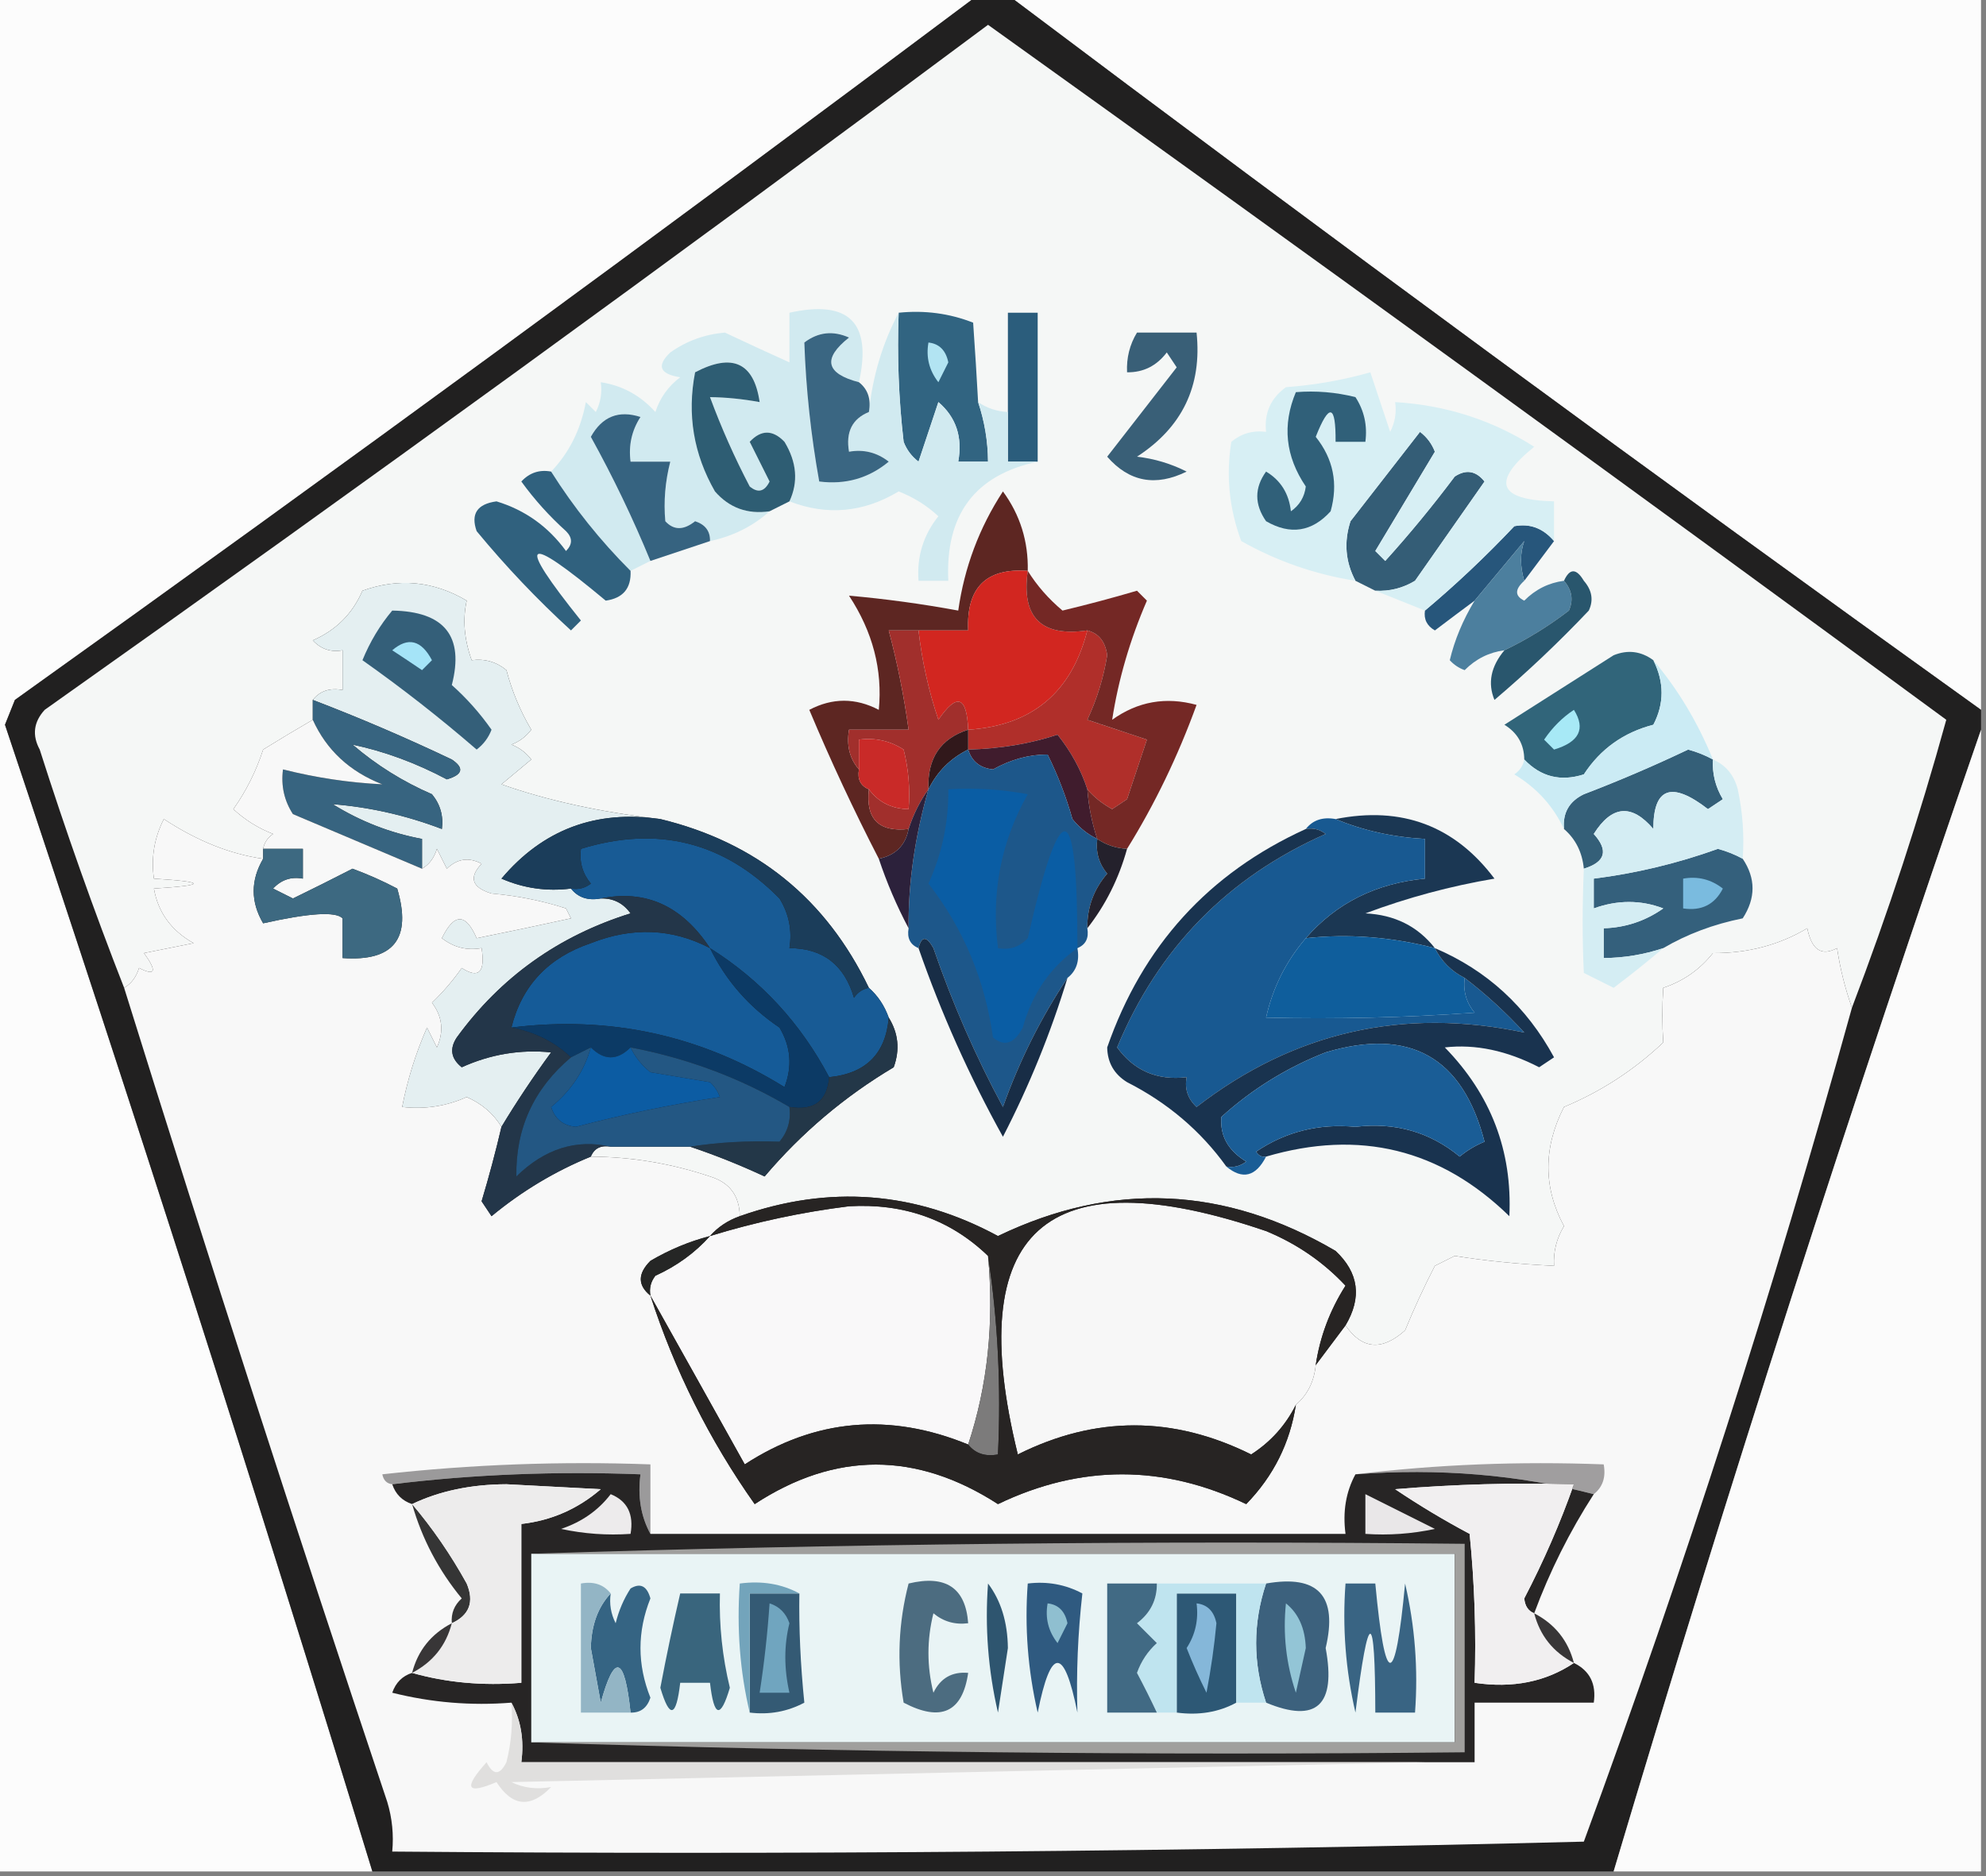 <?xml version="1.0" encoding="UTF-8"?>
<!DOCTYPE svg PUBLIC "-//W3C//DTD SVG 1.1//EN" "http://www.w3.org/Graphics/SVG/1.1/DTD/svg11.dtd">
<svg xmlns="http://www.w3.org/2000/svg" version="1.1" width="200px" height="189px" style="shape-rendering:geometricPrecision; text-rendering:geometricPrecision; image-rendering:optimizeQuality; fill-rule:evenodd; clip-rule:evenodd" xmlns:xlink="http://www.w3.org/1999/xlink">
<rect width="100%" height="100%" fill="#808080" stroke="none"/>
<g><path style="opacity:1" fill="#fcfcfc" d="M -0.5,-0.5 C 32.5,-0.5 65.5,-0.5 98.5,-0.5C 66.489,23.497 34.156,47.163 1.5,70.5C 1.167,71.333 0.833,72.167 0.5,73C 13.351,111.384 25.684,149.884 37.5,188.5C 24.833,188.5 12.167,188.5 -0.5,188.5C -0.5,125.5 -0.5,62.5 -0.5,-0.5 Z"/></g>
<g><path style="opacity:1" fill="#fcfcfc" d="M 101.5,-0.5 C 134.167,-0.5 166.833,-0.5 199.5,-0.5C 199.5,23.5 199.5,47.5 199.5,71.5C 166.529,47.854 133.862,23.854 101.5,-0.5 Z"/></g>
<g><path style="opacity:1" fill="#212020" d="M 98.5,-0.5 C 99.5,-0.5 100.5,-0.5 101.5,-0.5C 133.862,23.854 166.529,47.854 199.5,71.5C 199.5,72.167 199.5,72.833 199.5,73.5C 186.355,111.484 174.022,149.818 162.5,188.5C 120.833,188.5 79.167,188.5 37.5,188.5C 25.684,149.884 13.351,111.384 0.5,73C 0.833,72.167 1.167,71.333 1.5,70.5C 34.156,47.163 66.489,23.497 98.5,-0.5 Z"/></g>
<g><path style="opacity:1" fill="#f5f7f6" d="M 186.5,101.5 C 185.815,99.586 185.315,97.586 185,95.5C 183.442,96.345 182.442,95.678 182,93.5C 179.175,95.188 176.009,96.021 172.5,96C 171.183,97.659 169.517,98.826 167.5,99.5C 167.377,101.378 167.377,103.211 167.5,105C 164.55,107.788 161.217,109.955 157.5,111.5C 155.407,115.599 155.407,119.599 157.5,123.5C 156.754,124.736 156.421,126.07 156.5,127.5C 152.909,127.33 149.576,126.997 146.5,126.5C 145.833,126.833 145.167,127.167 144.5,127.5C 143.402,129.632 142.402,131.798 141.5,134C 139.17,136.091 137.17,135.925 135.5,133.5C 137.17,130.694 136.837,128.194 134.5,126C 123.345,119.463 112.012,118.963 100.5,124.5C 92.168,119.989 83.501,119.322 74.5,122.5C 74.468,120.433 73.468,119.1 71.5,118.5C 67.6,117.191 63.6,116.524 59.5,116.5C 59.842,115.662 60.508,115.328 61.5,115.5C 64.167,115.5 66.833,115.5 69.5,115.5C 72.035,116.349 74.535,117.349 77,118.5C 80.727,114.106 85.06,110.439 90,107.5C 90.64,105.735 90.473,104.068 89.5,102.5C 89.068,101.29 88.401,100.29 87.5,99.5C 83.18,90.512 76.18,84.846 66.5,82.5C 60.459,81.8 55.126,80.633 50.5,79C 51.5,78.167 52.5,77.333 53.5,76.5C 52.975,75.808 52.308,75.308 51.5,75C 52.308,74.692 52.975,74.192 53.5,73.5C 52.391,71.615 51.557,69.615 51,67.5C 49.989,66.663 48.822,66.33 47.5,66.5C 46.744,64.387 46.577,62.387 47,60.5C 43.654,58.522 40.154,58.188 36.5,59.5C 35.504,61.816 33.837,63.483 31.5,64.5C 32.325,65.386 33.325,65.719 34.5,65.5C 34.5,66.833 34.5,68.167 34.5,69.5C 33.209,69.263 32.209,69.596 31.5,70.5C 31.5,71.167 31.5,71.833 31.5,72.5C 29.868,73.446 28.201,74.446 26.5,75.5C 25.795,77.672 24.795,79.672 23.5,81.5C 24.665,82.584 25.998,83.417 27.5,84C 26.944,84.383 26.611,84.883 26.5,85.5C 26.5,85.833 26.5,86.167 26.5,86.5C 23.182,86.034 19.849,84.701 16.5,82.5C 15.534,84.396 15.201,86.396 15.5,88.5C 20.833,88.833 20.833,89.167 15.5,89.5C 15.921,91.91 17.254,93.743 19.5,95C 17.833,95.333 16.167,95.667 14.5,96C 15.833,97.84 15.666,98.34 14,97.5C 13.722,98.416 13.222,99.082 12.5,99.5C 9.446,91.695 6.612,83.695 4,75.5C 3.219,74.056 3.386,72.723 4.5,71.5C 36.447,48.887 68.113,25.887 99.5,2.5C 131.807,25.64 163.973,48.973 196,72.5C 193.296,82.314 190.13,91.98 186.5,101.5 Z"/></g>
<g><path style="opacity:1" fill="#27567b" d="M 156.5,54.5 C 155.5,55.833 154.5,57.167 153.5,58.5C 153.07,57.045 153.07,55.712 153.5,54.5C 151.836,56.491 150.169,58.491 148.5,60.5C 147.185,61.476 145.852,62.476 144.5,63.5C 143.702,63.043 143.369,62.376 143.5,61.5C 146.631,58.871 149.631,56.038 152.5,53C 154.066,52.7 155.399,53.2 156.5,54.5 Z"/></g>
<g><path style="opacity:1" fill="#345d76" d="M 138.5,59.5 C 137.833,59.167 137.167,58.833 136.5,58.5C 135.489,56.598 135.322,54.598 136,52.5C 138.333,49.5 140.667,46.5 143,43.5C 143.692,44.025 144.192,44.692 144.5,45.5C 142.5,48.833 140.5,52.167 138.5,55.5C 138.833,55.833 139.167,56.167 139.5,56.5C 141.942,53.798 144.276,50.965 146.5,48C 147.635,47.251 148.635,47.417 149.5,48.5C 147.158,51.839 144.825,55.173 142.5,58.5C 141.264,59.246 139.93,59.579 138.5,59.5 Z"/></g>
<g><path style="opacity:1" fill="#d7eff4" d="M 156.5,54.5 C 155.399,53.2 154.066,52.7 152.5,53C 149.631,56.038 146.631,58.871 143.5,61.5C 141.833,60.833 140.167,60.167 138.5,59.5C 139.93,59.579 141.264,59.246 142.5,58.5C 144.825,55.173 147.158,51.839 149.5,48.5C 148.635,47.417 147.635,47.251 146.5,48C 144.276,50.965 141.942,53.798 139.5,56.5C 139.167,56.167 138.833,55.833 138.5,55.5C 140.5,52.167 142.5,48.833 144.5,45.5C 144.192,44.692 143.692,44.025 143,43.5C 140.667,46.5 138.333,49.5 136,52.5C 135.322,54.598 135.489,56.598 136.5,58.5C 132.424,57.856 128.59,56.523 125,54.5C 123.787,51.233 123.454,47.899 124,44.5C 125.011,43.663 126.178,43.33 127.5,43.5C 127.297,41.61 127.963,40.11 129.5,39C 132.426,38.782 135.26,38.282 138,37.5C 138.667,39.5 139.333,41.5 140,43.5C 140.483,42.552 140.649,41.552 140.5,40.5C 145.627,40.817 150.293,42.317 154.5,45C 150.175,48.524 150.842,50.357 156.5,50.5C 156.5,51.833 156.5,53.167 156.5,54.5 Z"/></g>
<g><path style="opacity:1" fill="#395f77" d="M 114.5,33.5 C 116.5,33.5 118.5,33.5 120.5,33.5C 121.063,38.874 119.063,43.041 114.5,46C 116.256,46.202 117.922,46.702 119.5,47.5C 116.379,49.037 113.713,48.537 111.5,46C 113.833,43 116.167,40 118.5,37C 118.167,36.5 117.833,36 117.5,35.5C 116.476,36.853 115.143,37.52 113.5,37.5C 113.433,36.041 113.766,34.708 114.5,33.5 Z"/></g>
<g><path style="opacity:1" fill="#306079" d="M 130.5,39.5 C 132.527,39.338 134.527,39.505 136.5,40C 137.38,41.356 137.714,42.856 137.5,44.5C 136.5,44.5 135.5,44.5 134.5,44.5C 134.531,40.724 133.864,40.557 132.5,44C 134.278,46.225 134.778,48.725 134,51.5C 132.116,53.576 129.949,53.91 127.5,52.5C 126.319,50.802 126.319,49.135 127.5,47.5C 128.971,48.38 129.804,49.714 130,51.5C 130.87,50.892 131.37,50.059 131.5,49C 129.445,45.97 129.112,42.804 130.5,39.5 Z"/></g>
<g><path style="opacity:1" fill="#2b5d7c" d="M 104.5,46.5 C 103.5,46.5 102.5,46.5 101.5,46.5C 101.5,44.833 101.5,43.167 101.5,41.5C 101.5,38.167 101.5,34.833 101.5,31.5C 102.5,31.5 103.5,31.5 104.5,31.5C 104.5,36.5 104.5,41.5 104.5,46.5 Z"/></g>
<g><path style="opacity:1" fill="#316481" d="M 90.5,31.5 C 93.119,31.232 95.619,31.565 98,32.5C 98.201,35.361 98.367,38.028 98.5,40.5C 99.15,42.435 99.483,44.435 99.5,46.5C 98.5,46.5 97.5,46.5 96.5,46.5C 96.949,44.023 96.282,42.023 94.5,40.5C 93.833,42.5 93.167,44.5 92.5,46.5C 91.808,45.975 91.308,45.308 91,44.5C 90.501,40.179 90.334,35.846 90.5,31.5 Z"/></g>
<g><path style="opacity:1" fill="#b2e4f2" d="M 93.5,34.5 C 94.586,34.62 95.253,35.287 95.5,36.5C 95.167,37.167 94.833,37.833 94.5,38.5C 93.571,37.311 93.238,35.978 93.5,34.5 Z"/></g>
<g><path style="opacity:1" fill="#d1eaf0" d="M 86.5,38.5 C 83.15,37.622 82.817,36.122 85.5,34C 83.888,33.28 82.388,33.446 81,34.5C 81.162,39.169 81.662,43.835 82.5,48.5C 85.157,48.838 87.49,48.171 89.5,46.5C 88.311,45.571 86.978,45.238 85.5,45.5C 85.157,43.517 85.823,42.183 87.5,41.5C 87.881,37.881 88.881,34.548 90.5,31.5C 90.334,35.846 90.501,40.179 91,44.5C 91.308,45.308 91.808,45.975 92.5,46.5C 93.167,44.5 93.833,42.5 94.5,40.5C 96.282,42.023 96.949,44.023 96.5,46.5C 97.5,46.5 98.5,46.5 99.5,46.5C 99.483,44.435 99.15,42.435 98.5,40.5C 99.391,41.11 100.391,41.443 101.5,41.5C 101.5,43.167 101.5,44.833 101.5,46.5C 102.5,46.5 103.5,46.5 104.5,46.5C 98.183,47.837 95.183,51.837 95.5,58.5C 94.5,58.5 93.5,58.5 92.5,58.5C 92.317,56.064 92.984,53.897 94.5,52C 93.335,50.916 92.002,50.083 90.5,49.5C 86.954,51.628 83.288,51.961 79.5,50.5C 80.408,48.548 80.241,46.548 79,44.5C 77.817,43.269 76.651,43.269 75.5,44.5C 76.167,45.833 76.833,47.167 77.5,48.5C 76.998,49.521 76.332,49.688 75.5,49C 73.972,46.083 72.639,43.083 71.5,40C 73.108,40.019 74.774,40.185 76.5,40.5C 75.924,36.526 73.758,35.526 70,37.5C 69.177,41.738 69.844,45.738 72,49.5C 73.444,51.155 75.278,51.822 77.5,51.5C 75.819,53.008 73.819,54.008 71.5,54.5C 71.53,53.503 71.03,52.836 70,52.5C 68.85,53.424 67.85,53.424 67,52.5C 66.82,50.512 66.986,48.512 67.5,46.5C 66.167,46.5 64.833,46.5 63.5,46.5C 63.286,44.856 63.62,43.356 64.5,42C 62.305,41.288 60.638,41.955 59.5,44C 61.75,48.073 63.75,52.239 65.5,56.5C 64.833,56.833 64.167,57.167 63.5,57.5C 60.453,54.455 57.787,51.122 55.5,47.5C 57.312,45.615 58.478,43.281 59,40.5C 59.333,40.833 59.667,41.167 60,41.5C 60.483,40.552 60.65,39.552 60.5,38.5C 62.661,38.826 64.494,39.826 66,41.5C 66.465,40.069 67.299,38.903 68.5,38C 66.431,37.676 66.098,36.843 67.5,35.5C 69.146,34.34 70.979,33.673 73,33.5C 75.169,34.523 77.336,35.523 79.5,36.5C 79.5,34.833 79.5,33.167 79.5,31.5C 85.5,30.167 87.833,32.5 86.5,38.5 Z"/></g>
<g><path style="opacity:1" fill="#366380" d="M 71.5,54.5 C 69.5,55.167 67.5,55.833 65.5,56.5C 63.75,52.239 61.75,48.073 59.5,44C 60.638,41.955 62.305,41.288 64.5,42C 63.62,43.356 63.286,44.856 63.5,46.5C 64.833,46.5 66.167,46.5 67.5,46.5C 66.986,48.512 66.82,50.512 67,52.5C 67.85,53.424 68.85,53.424 70,52.5C 71.03,52.836 71.53,53.503 71.5,54.5 Z"/></g>
<g><path style="opacity:1" fill="#2e5d73" d="M 79.5,50.5 C 78.833,50.833 78.167,51.167 77.5,51.5C 75.278,51.822 73.444,51.155 72,49.5C 69.844,45.738 69.177,41.738 70,37.5C 73.758,35.526 75.924,36.526 76.5,40.5C 74.774,40.185 73.108,40.019 71.5,40C 72.639,43.083 73.972,46.083 75.5,49C 76.332,49.688 76.998,49.521 77.5,48.5C 76.833,47.167 76.167,45.833 75.5,44.5C 76.651,43.269 77.817,43.269 79,44.5C 80.241,46.548 80.408,48.548 79.5,50.5 Z"/></g>
<g><path style="opacity:1" fill="#3a6682" d="M 86.5,38.5 C 87.404,39.209 87.737,40.209 87.5,41.5C 85.823,42.183 85.157,43.517 85.5,45.5C 86.978,45.238 88.311,45.571 89.5,46.5C 87.49,48.171 85.157,48.838 82.5,48.5C 81.662,43.835 81.162,39.169 81,34.5C 82.388,33.446 83.888,33.28 85.5,34C 82.817,36.122 83.15,37.622 86.5,38.5 Z"/></g>
<g><path style="opacity:1" fill="#30617e" d="M 55.5,47.5 C 57.787,51.122 60.453,54.455 63.5,57.5C 63.582,59.252 62.749,60.252 61,60.5C 52.734,53.601 51.901,54.268 58.5,62.5C 58.167,62.833 57.833,63.167 57.5,63.5C 54.111,60.4 50.945,57.067 48,53.5C 47.388,51.763 48.054,50.763 50,50.5C 52.879,51.376 55.212,53.042 57,55.5C 57.667,54.833 57.667,54.167 57,53.5C 55.315,51.983 53.815,50.316 52.5,48.5C 53.325,47.614 54.325,47.281 55.5,47.5 Z"/></g>
<g><path style="opacity:1" fill="#4c7f9e" d="M 153.5,58.5 C 152.537,59.364 152.537,60.03 153.5,60.5C 154.622,59.37 155.956,58.703 157.5,58.5C 158.303,59.423 158.47,60.423 158,61.5C 155.931,63.085 153.764,64.419 151.5,65.5C 149.956,65.703 148.622,66.37 147.5,67.5C 146.914,67.291 146.414,66.957 146,66.5C 146.483,64.463 147.316,62.463 148.5,60.5C 150.169,58.491 151.836,56.491 153.5,54.5C 153.07,55.712 153.07,57.045 153.5,58.5 Z"/></g>
<g><path style="opacity:1" fill="#5d2622" d="M 103.5,57.5 C 99.303,57.194 97.303,59.194 97.5,63.5C 95.833,63.5 94.167,63.5 92.5,63.5C 91.5,63.5 90.5,63.5 89.5,63.5C 90.374,66.789 91.04,70.123 91.5,73.5C 89.5,73.5 87.5,73.5 85.5,73.5C 85.232,75.099 85.566,76.432 86.5,77.5C 86.328,78.492 86.662,79.158 87.5,79.5C 87.167,82.5 88.5,83.833 91.5,83.5C 91.19,85.144 90.19,86.144 88.5,86.5C 85.98,81.615 83.646,76.615 81.5,71.5C 83.828,70.276 86.161,70.276 88.5,71.5C 88.889,67.468 87.889,63.635 85.5,60C 89.136,60.319 92.803,60.819 96.5,61.5C 97.115,57.153 98.615,53.153 101,49.5C 102.731,51.862 103.565,54.529 103.5,57.5 Z"/></g>
<g><path style="opacity:1" fill="#29566d" d="M 151.5,65.5 C 153.764,64.419 155.931,63.085 158,61.5C 158.47,60.423 158.303,59.423 157.5,58.5C 158.077,57.227 158.743,57.227 159.5,58.5C 160.326,59.451 160.492,60.451 160,61.5C 156.985,64.683 153.818,67.683 150.5,70.5C 149.799,68.808 150.133,67.142 151.5,65.5 Z"/></g>
<g><path style="opacity:1" fill="#d22620" d="M 103.5,57.5 C 102.839,62.168 104.839,64.168 109.5,63.5C 107.908,69.761 103.908,73.095 97.5,73.5C 97.367,70.104 96.367,69.771 94.5,72.5C 93.511,69.562 92.844,66.562 92.5,63.5C 94.167,63.5 95.833,63.5 97.5,63.5C 97.303,59.194 99.303,57.194 103.5,57.5 Z"/></g>
<g><path style="opacity:1" fill="#b02f2a" d="M 109.5,63.5 C 110.649,63.791 111.316,64.624 111.5,66C 111.135,68.26 110.469,70.427 109.5,72.5C 111.5,73.167 113.5,73.833 115.5,74.5C 114.833,76.5 114.167,78.5 113.5,80.5C 113,80.833 112.5,81.167 112,81.5C 110.989,80.944 110.156,80.278 109.5,79.5C 108.869,77.552 107.869,75.719 106.5,74C 103.716,74.919 100.716,75.419 97.5,75.5C 97.5,74.833 97.5,74.167 97.5,73.5C 103.908,73.095 107.908,69.761 109.5,63.5 Z"/></g>
<g><path style="opacity:1" fill="#31657a" d="M 166.5,66.5 C 167.605,68.713 167.605,70.88 166.5,73C 163.503,73.775 161.17,75.441 159.5,78C 157.16,78.748 155.16,78.248 153.5,76.5C 153.489,74.983 152.823,73.816 151.5,73C 155.167,70.667 158.833,68.333 162.5,66C 163.928,65.421 165.262,65.588 166.5,66.5 Z"/></g>
<g><path style="opacity:1" fill="#a7e9f6" d="M 158.5,71.5 C 159.705,73.41 159.038,74.743 156.5,75.5C 156.167,75.167 155.833,74.833 155.5,74.5C 156.34,73.265 157.34,72.265 158.5,71.5 Z"/></g>
<g><path style="opacity:1" fill="#a12f2c" d="M 92.5,63.5 C 92.844,66.562 93.511,69.562 94.5,72.5C 96.367,69.771 97.367,70.104 97.5,73.5C 94.708,74.392 93.375,76.392 93.5,79.5C 92.655,80.671 91.989,82.005 91.5,83.5C 88.5,83.833 87.167,82.5 87.5,79.5C 88.467,80.806 89.801,81.473 91.5,81.5C 91.662,79.473 91.496,77.473 91,75.5C 89.644,74.62 88.144,74.287 86.5,74.5C 86.5,75.5 86.5,76.5 86.5,77.5C 85.566,76.432 85.232,75.099 85.5,73.5C 87.5,73.5 89.5,73.5 91.5,73.5C 91.04,70.123 90.374,66.789 89.5,63.5C 90.5,63.5 91.5,63.5 92.5,63.5 Z"/></g>
<g><path style="opacity:1" fill="#742825" d="M 103.5,57.5 C 104.421,58.981 105.588,60.314 107,61.5C 109.524,60.896 112.024,60.229 114.5,59.5C 114.833,59.833 115.167,60.167 115.5,60.5C 113.792,64.446 112.625,68.446 112,72.5C 114.579,70.653 117.412,70.153 120.5,71C 118.624,76.17 116.291,81.003 113.5,85.5C 112.391,85.443 111.391,85.11 110.5,84.5C 109.962,82.883 109.629,81.216 109.5,79.5C 110.156,80.278 110.989,80.944 112,81.5C 112.5,81.167 113,80.833 113.5,80.5C 114.167,78.5 114.833,76.5 115.5,74.5C 113.5,73.833 111.5,73.167 109.5,72.5C 110.469,70.427 111.135,68.26 111.5,66C 111.316,64.624 110.649,63.791 109.5,63.5C 104.839,64.168 102.839,62.168 103.5,57.5 Z"/></g>
<g><path style="opacity:1" fill="#401c2d" d="M 109.5,79.5 C 109.629,81.216 109.962,82.883 110.5,84.5C 109.542,84.047 108.708,83.38 108,82.5C 107.358,80.238 106.525,78.072 105.5,76C 103.632,75.996 101.798,76.496 100,77.5C 98.699,77.361 97.866,76.695 97.5,75.5C 100.716,75.419 103.716,74.919 106.5,74C 107.869,75.719 108.869,77.552 109.5,79.5 Z"/></g>
<g><path style="opacity:1" fill="#31181b" d="M 97.5,73.5 C 97.5,74.167 97.5,74.833 97.5,75.5C 95.726,76.37 94.393,77.703 93.5,79.5C 93.375,76.392 94.708,74.392 97.5,73.5 Z"/></g>
<g><path style="opacity:1" fill="#e4eff1" d="M 66.5,82.5 C 60.004,81.552 54.671,83.552 50.5,88.5C 52.743,89.474 55.076,89.808 57.5,89.5C 58.209,90.404 59.209,90.737 60.5,90.5C 61.756,90.461 62.756,90.961 63.5,92C 56.248,94.262 50.415,98.429 46,104.5C 45.251,105.635 45.417,106.635 46.5,107.5C 49.405,106.187 52.405,105.687 55.5,106C 53.686,108.479 52.019,110.979 50.5,113.5C 49.685,112.163 48.519,111.163 47,110.5C 44.959,111.423 42.792,111.756 40.5,111.5C 41.031,108.763 41.864,106.096 43,103.5C 43.333,104.167 43.667,104.833 44,105.5C 44.72,103.888 44.554,102.388 43.5,101C 44.618,99.926 45.618,98.76 46.5,97.5C 48.214,98.609 48.881,97.942 48.5,95.5C 47.022,95.762 45.689,95.429 44.5,94.5C 45.735,91.956 46.901,91.956 48,94.5C 51.129,93.87 54.296,93.204 57.5,92.5C 57.333,92.167 57.167,91.833 57,91.5C 54.595,90.726 52.095,90.226 49.5,90C 47.519,89.395 47.185,88.395 48.5,87C 47.216,86.316 46.05,86.483 45,87.5C 44.667,86.833 44.333,86.167 44,85.5C 43.722,86.416 43.222,87.082 42.5,87.5C 42.5,86.5 42.5,85.5 42.5,84.5C 39.309,83.908 36.309,82.741 33.5,81C 37.241,81.298 40.908,82.131 44.5,83.5C 44.67,82.178 44.337,81.011 43.5,80C 40.567,78.729 37.901,77.062 35.5,75C 38.72,75.679 41.887,76.845 45,78.5C 46.608,78.026 46.774,77.359 45.5,76.5C 40.845,74.288 36.178,72.288 31.5,70.5C 32.209,69.596 33.209,69.263 34.5,69.5C 34.5,68.167 34.5,66.833 34.5,65.5C 33.325,65.719 32.325,65.386 31.5,64.5C 33.837,63.483 35.504,61.816 36.5,59.5C 40.154,58.188 43.654,58.522 47,60.5C 46.577,62.387 46.744,64.387 47.5,66.5C 48.822,66.33 49.989,66.663 51,67.5C 51.557,69.615 52.391,71.615 53.5,73.5C 52.975,74.192 52.308,74.692 51.5,75C 52.308,75.308 52.975,75.808 53.5,76.5C 52.5,77.333 51.5,78.167 50.5,79C 55.126,80.633 60.459,81.8 66.5,82.5 Z"/></g>
<g><path style="opacity:1" fill="#345f79" d="M 39.5,61.5 C 44.768,61.587 46.768,64.087 45.5,69C 46.996,70.331 48.329,71.831 49.5,73.5C 49.192,74.308 48.692,74.975 48,75.5C 44.31,72.309 40.477,69.309 36.5,66.5C 37.26,64.64 38.26,62.973 39.5,61.5 Z"/></g>
<g><path style="opacity:1" fill="#a5e4f8" d="M 39.5,65.5 C 41.093,64.133 42.426,64.466 43.5,66.5C 43.167,66.833 42.833,67.167 42.5,67.5C 41.482,66.808 40.482,66.141 39.5,65.5 Z"/></g>
<g><path style="opacity:1" fill="#345f78" d="M 172.5,76.5 C 172.421,77.93 172.754,79.264 173.5,80.5C 173,80.833 172.5,81.167 172,81.5C 168.329,78.655 166.496,79.322 166.5,83.5C 164.326,80.94 162.326,81.106 160.5,84C 162.007,85.667 161.673,86.834 159.5,87.5C 159.34,85.847 158.674,84.514 157.5,83.5C 157.36,81.876 158.027,80.71 159.5,80C 163.058,78.638 166.558,77.138 170,75.5C 170.902,75.743 171.735,76.077 172.5,76.5 Z"/></g>
<g><path style="opacity:1" fill="#c92a28" d="M 87.5,79.5 C 86.662,79.158 86.328,78.492 86.5,77.5C 86.5,76.5 86.5,75.5 86.5,74.5C 88.144,74.287 89.644,74.62 91,75.5C 91.496,77.473 91.662,79.473 91.5,81.5C 89.801,81.473 88.467,80.806 87.5,79.5 Z"/></g>
<g><path style="opacity:1" fill="#1d578a" d="M 97.5,75.5 C 97.866,76.695 98.699,77.361 100,77.5C 101.798,76.496 103.632,75.996 105.5,76C 106.525,78.072 107.358,80.238 108,82.5C 108.708,83.38 109.542,84.047 110.5,84.5C 110.33,85.822 110.663,86.989 111.5,88C 110.139,89.584 109.472,91.418 109.5,93.5C 109.672,94.492 109.338,95.158 108.5,95.5C 108.737,96.791 108.404,97.791 107.5,98.5C 104.837,102.493 102.67,106.827 101,111.5C 98.247,106.393 95.914,101.06 94,95.5C 93.31,94.262 92.81,94.262 92.5,95.5C 91.662,95.158 91.328,94.492 91.5,93.5C 91.455,88.986 92.121,84.319 93.5,79.5C 94.393,77.703 95.726,76.37 97.5,75.5 Z"/></g>
<g><path style="opacity:1" fill="#cbebf4" d="M 166.5,66.5 C 168.97,69.421 170.97,72.754 172.5,76.5C 171.735,76.077 170.902,75.743 170,75.5C 166.558,77.138 163.058,78.638 159.5,80C 158.027,80.71 157.36,81.876 157.5,83.5C 156.416,81.185 154.749,79.352 152.5,78C 153.056,77.617 153.389,77.117 153.5,76.5C 155.16,78.248 157.16,78.748 159.5,78C 161.17,75.441 163.503,73.775 166.5,73C 167.605,70.88 167.605,68.713 166.5,66.5 Z"/></g>
<g><path style="opacity:1" fill="#376480" d="M 31.5,70.5 C 36.178,72.288 40.845,74.288 45.5,76.5C 46.774,77.359 46.608,78.026 45,78.5C 41.887,76.845 38.72,75.679 35.5,75C 37.901,77.062 40.567,78.729 43.5,80C 44.337,81.011 44.67,82.178 44.5,83.5C 40.908,82.131 37.241,81.298 33.5,81C 36.309,82.741 39.309,83.908 42.5,84.5C 42.5,85.5 42.5,86.5 42.5,87.5C 38.188,85.679 33.855,83.846 29.5,82C 28.62,80.644 28.287,79.144 28.5,77.5C 31.835,78.339 35.168,78.839 38.5,79C 35.214,77.718 32.88,75.552 31.5,72.5C 31.5,71.833 31.5,71.167 31.5,70.5 Z"/></g>
<g><path style="opacity:1" fill="#2c213b" d="M 93.5,79.5 C 92.121,84.319 91.455,88.986 91.5,93.5C 90.305,91.249 89.305,88.915 88.5,86.5C 90.19,86.144 91.19,85.144 91.5,83.5C 91.989,82.005 92.655,80.671 93.5,79.5 Z"/></g>
<g><path style="opacity:1" fill="#24212c" d="M 110.5,84.5 C 111.391,85.11 112.391,85.443 113.5,85.5C 112.674,88.485 111.341,91.151 109.5,93.5C 109.472,91.418 110.139,89.584 111.5,88C 110.663,86.989 110.33,85.822 110.5,84.5 Z"/></g>
<g><path style="opacity:1" fill="#34607c" d="M 175.5,86.5 C 176.819,88.468 176.819,90.468 175.5,92.5C 172.564,93.092 169.897,94.092 167.5,95.5C 165.565,96.15 163.565,96.483 161.5,96.5C 161.5,95.5 161.5,94.5 161.5,93.5C 163.696,93.435 165.696,92.768 167.5,91.5C 165.229,90.636 162.895,90.636 160.5,91.5C 160.5,90.5 160.5,89.5 160.5,88.5C 164.75,87.965 168.917,86.965 173,85.5C 173.902,85.743 174.735,86.077 175.5,86.5 Z"/></g>
<g><path style="opacity:1" fill="#7abbdf" d="M 169.5,88.5 C 170.978,88.238 172.311,88.571 173.5,89.5C 172.68,91.111 171.346,91.778 169.5,91.5C 169.5,90.5 169.5,89.5 169.5,88.5 Z"/></g>
<g><path style="opacity:1" fill="#185b95" d="M 87.5,99.5 C 88.401,100.29 89.068,101.29 89.5,102.5C 89.201,106.132 87.201,108.132 83.5,108.5C 80.628,103.06 76.628,98.726 71.5,95.5C 68.696,91.245 65.03,89.578 60.5,90.5C 59.209,90.737 58.209,90.404 57.5,89.5C 58.239,89.631 58.906,89.464 59.5,89C 58.663,87.989 58.33,86.822 58.5,85.5C 66.215,83.127 72.882,84.794 78.5,90.5C 79.452,92.045 79.785,93.712 79.5,95.5C 82.863,95.513 85.029,97.179 86,100.5C 86.383,99.944 86.883,99.611 87.5,99.5 Z"/></g>
<g><path style="opacity:1" fill="#f8f8f8" d="M 31.5,72.5 C 32.88,75.552 35.214,77.718 38.5,79C 35.168,78.839 31.835,78.339 28.5,77.5C 28.287,79.144 28.62,80.644 29.5,82C 33.855,83.846 38.188,85.679 42.5,87.5C 43.222,87.082 43.722,86.416 44,85.5C 44.333,86.167 44.667,86.833 45,87.5C 46.05,86.483 47.216,86.316 48.5,87C 47.185,88.395 47.519,89.395 49.5,90C 52.095,90.226 54.595,90.726 57,91.5C 57.167,91.833 57.333,92.167 57.5,92.5C 54.296,93.204 51.129,93.87 48,94.5C 46.901,91.956 45.735,91.956 44.5,94.5C 45.689,95.429 47.022,95.762 48.5,95.5C 48.881,97.942 48.214,98.609 46.5,97.5C 45.618,98.76 44.618,99.926 43.5,101C 44.554,102.388 44.72,103.888 44,105.5C 43.667,104.833 43.333,104.167 43,103.5C 41.864,106.096 41.031,108.763 40.5,111.5C 42.792,111.756 44.959,111.423 47,110.5C 48.519,111.163 49.685,112.163 50.5,113.5C 49.916,116.003 49.249,118.503 48.5,121C 48.833,121.5 49.167,122 49.5,122.5C 52.557,119.974 55.891,117.974 59.5,116.5C 63.6,116.524 67.6,117.191 71.5,118.5C 73.468,119.1 74.468,120.433 74.5,122.5C 73.29,122.932 72.29,123.599 71.5,124.5C 69.407,125.045 67.407,125.878 65.5,127C 64.209,128.292 64.209,129.458 65.5,130.5C 67.943,138.052 71.443,145.052 76,151.5C 84.114,146.193 92.281,146.193 100.5,151.5C 108.833,147.5 117.167,147.5 125.5,151.5C 128.244,148.678 129.911,145.344 130.5,141.5C 131.674,140.486 132.34,139.153 132.5,137.5C 133.5,136.167 134.5,134.833 135.5,133.5C 137.17,135.925 139.17,136.091 141.5,134C 142.402,131.798 143.402,129.632 144.5,127.5C 145.167,127.167 145.833,126.833 146.5,126.5C 149.576,126.997 152.909,127.33 156.5,127.5C 156.421,126.07 156.754,124.736 157.5,123.5C 155.407,119.599 155.407,115.599 157.5,111.5C 161.217,109.955 164.55,107.788 167.5,105C 167.377,103.211 167.377,101.378 167.5,99.5C 169.517,98.826 171.183,97.659 172.5,96C 176.009,96.021 179.175,95.188 182,93.5C 182.442,95.678 183.442,96.345 185,95.5C 185.315,97.586 185.815,99.586 186.5,101.5C 178.658,129.856 169.658,157.856 159.5,185.5C 119.506,186.5 79.506,186.833 39.5,186.5C 39.66,184.801 39.493,183.134 39,181.5C 29.879,154.259 21.046,126.925 12.5,99.5C 13.222,99.082 13.722,98.416 14,97.5C 15.666,98.34 15.833,97.84 14.5,96C 16.167,95.667 17.833,95.333 19.5,95C 17.254,93.743 15.921,91.91 15.5,89.5C 20.833,89.167 20.833,88.833 15.5,88.5C 15.201,86.396 15.534,84.396 16.5,82.5C 19.849,84.701 23.182,86.034 26.5,86.5C 25.232,88.67 25.232,90.837 26.5,93C 31.146,91.958 33.812,91.791 34.5,92.5C 34.5,93.833 34.5,95.167 34.5,96.5C 39.659,96.864 41.492,94.53 40,89.5C 38.559,88.74 37.059,88.074 35.5,87.5C 33.477,88.54 31.477,89.54 29.5,90.5C 28.833,90.167 28.167,89.833 27.5,89.5C 28.325,88.614 29.325,88.281 30.5,88.5C 30.5,87.5 30.5,86.5 30.5,85.5C 29.167,85.5 27.833,85.5 26.5,85.5C 26.611,84.883 26.944,84.383 27.5,84C 25.998,83.417 24.665,82.584 23.5,81.5C 24.795,79.672 25.795,77.672 26.5,75.5C 28.201,74.446 29.868,73.446 31.5,72.5 Z"/></g>
<g><path style="opacity:1" fill="#3d6981" d="M 26.5,85.5 C 27.833,85.5 29.167,85.5 30.5,85.5C 30.5,86.5 30.5,87.5 30.5,88.5C 29.325,88.281 28.325,88.614 27.5,89.5C 28.167,89.833 28.833,90.167 29.5,90.5C 31.477,89.54 33.477,88.54 35.5,87.5C 37.059,88.074 38.559,88.74 40,89.5C 41.492,94.53 39.659,96.864 34.5,96.5C 34.5,95.167 34.5,93.833 34.5,92.5C 33.812,91.791 31.146,91.958 26.5,93C 25.232,90.837 25.232,88.67 26.5,86.5C 26.5,86.167 26.5,85.833 26.5,85.5 Z"/></g>
<g><path style="opacity:1" fill="#1b3d5a" d="M 66.5,82.5 C 76.18,84.846 83.18,90.512 87.5,99.5C 86.883,99.611 86.383,99.944 86,100.5C 85.029,97.179 82.863,95.513 79.5,95.5C 79.785,93.712 79.452,92.045 78.5,90.5C 72.882,84.794 66.215,83.127 58.5,85.5C 58.33,86.822 58.663,87.989 59.5,89C 58.906,89.464 58.239,89.631 57.5,89.5C 55.076,89.808 52.743,89.474 50.5,88.5C 54.671,83.552 60.004,81.552 66.5,82.5 Z"/></g>
<g><path style="opacity:1" fill="#1b3753" d="M 134.5,82.5 C 141.164,81.173 146.498,83.173 150.5,88.5C 146.047,89.254 141.714,90.421 137.5,92C 140.445,92.139 142.779,93.306 144.5,95.5C 140.111,94.369 135.778,94.036 131.5,94.5C 134.57,90.965 138.57,88.965 143.5,88.5C 143.5,87.167 143.5,85.833 143.5,84.5C 140.273,84.324 137.273,83.657 134.5,82.5 Z"/></g>
<g><path style="opacity:1" fill="#fbfbfb" d="M 199.5,73.5 C 199.5,111.833 199.5,150.167 199.5,188.5C 187.167,188.5 174.833,188.5 162.5,188.5C 174.022,149.818 186.355,111.484 199.5,73.5 Z"/></g>
<g><path style="opacity:1" fill="#d4edf3" d="M 172.5,76.5 C 173.79,77.058 174.623,78.058 175,79.5C 175.497,81.81 175.663,84.143 175.5,86.5C 174.735,86.077 173.902,85.743 173,85.5C 168.917,86.965 164.75,87.965 160.5,88.5C 160.5,89.5 160.5,90.5 160.5,91.5C 162.895,90.636 165.229,90.636 167.5,91.5C 165.696,92.768 163.696,93.435 161.5,93.5C 161.5,94.5 161.5,95.5 161.5,96.5C 163.565,96.483 165.565,96.15 167.5,95.5C 165.941,96.829 164.275,98.162 162.5,99.5C 161.5,99 160.5,98.5 159.5,98C 159.342,94.712 159.342,91.212 159.5,87.5C 161.673,86.834 162.007,85.667 160.5,84C 162.326,81.106 164.326,80.94 166.5,83.5C 166.496,79.322 168.329,78.655 172,81.5C 172.5,81.167 173,80.833 173.5,80.5C 172.754,79.264 172.421,77.93 172.5,76.5 Z"/></g>
<g><path style="opacity:1" fill="#0a5da4" d="M 108.5,95.5 C 105.774,97.419 103.941,100.086 103,103.5C 102.147,105.125 101.147,105.458 100,104.5C 99.174,98.665 97.007,93.498 93.5,89C 94.872,85.974 95.538,82.807 95.5,79.5C 98.187,79.336 100.854,79.503 103.5,80C 100.802,84.773 99.802,89.939 100.5,95.5C 101.675,95.719 102.675,95.386 103.5,94.5C 106.853,79.827 108.52,80.16 108.5,95.5 Z"/></g>
<g><path style="opacity:1" fill="#185991" d="M 131.5,83.5 C 132.209,82.596 133.209,82.263 134.5,82.5C 137.273,83.657 140.273,84.324 143.5,84.5C 143.5,85.833 143.5,87.167 143.5,88.5C 138.57,88.965 134.57,90.965 131.5,94.5C 129.502,96.833 128.168,99.5 127.5,102.5C 134.508,102.666 141.508,102.5 148.5,102C 147.663,100.989 147.33,99.822 147.5,98.5C 149.63,100.127 151.63,101.96 153.5,104C 141.291,101.439 130.291,103.939 120.5,111.5C 119.614,110.675 119.281,109.675 119.5,108.5C 116.537,108.849 114.204,107.849 112.5,105.5C 116.637,95.53 123.637,88.363 133.5,84C 132.906,83.536 132.239,83.369 131.5,83.5 Z"/></g>
<g><path style="opacity:1" fill="#0f5e9c" d="M 144.5,95.5 C 145.167,96.833 146.167,97.833 147.5,98.5C 147.33,99.822 147.663,100.989 148.5,102C 141.508,102.5 134.508,102.666 127.5,102.5C 128.168,99.5 129.502,96.833 131.5,94.5C 135.778,94.036 140.111,94.369 144.5,95.5 Z"/></g>
<g><path style="opacity:1" fill="#155b98" d="M 71.5,95.5 C 73.094,98.764 75.427,101.431 78.5,103.5C 79.641,105.421 79.808,107.421 79,109.5C 70.575,104.27 61.408,102.27 51.5,103.5C 52.548,99.281 55.215,96.448 59.5,95C 63.695,93.344 67.695,93.511 71.5,95.5 Z"/></g>
<g><path style="opacity:1" fill="#19334f" d="M 131.5,83.5 C 132.239,83.369 132.906,83.536 133.5,84C 123.637,88.363 116.637,95.53 112.5,105.5C 114.204,107.849 116.537,108.849 119.5,108.5C 119.281,109.675 119.614,110.675 120.5,111.5C 130.291,103.939 141.291,101.439 153.5,104C 151.63,101.96 149.63,100.127 147.5,98.5C 146.167,97.833 145.167,96.833 144.5,95.5C 149.736,97.732 153.736,101.399 156.5,106.5C 156,106.833 155.5,107.167 155,107.5C 151.746,105.817 148.579,105.15 145.5,105.5C 150.141,110.259 152.307,115.926 152,122.5C 145.067,115.733 136.9,113.733 127.5,116.5C 127.062,116.565 126.728,116.399 126.5,116C 129.469,113.991 132.802,113.158 136.5,113.5C 140.499,113.022 143.999,114.022 147,116.5C 147.75,115.874 148.584,115.374 149.5,115C 147.298,106.468 141.964,103.468 133.5,106C 129.581,107.54 126.081,109.707 123,112.5C 122.837,114.387 123.671,115.887 125.5,117C 124.906,117.464 124.239,117.631 123.5,117.5C 120.92,113.911 117.586,111.078 113.5,109C 112.196,108.196 111.529,107.029 111.5,105.5C 115.057,95.279 121.724,87.945 131.5,83.5 Z"/></g>
<g><path style="opacity:1" fill="#233649" d="M 60.5,90.5 C 65.03,89.578 68.696,91.245 71.5,95.5C 67.695,93.511 63.695,93.344 59.5,95C 55.215,96.448 52.548,99.281 51.5,103.5C 53.844,103.94 55.844,104.94 57.5,106.5C 53.752,109.66 51.919,113.66 52,118.5C 54.857,115.709 58.024,114.709 61.5,115.5C 60.508,115.328 59.842,115.662 59.5,116.5C 55.891,117.974 52.557,119.974 49.5,122.5C 49.167,122 48.833,121.5 48.5,121C 49.249,118.503 49.916,116.003 50.5,113.5C 52.019,110.979 53.686,108.479 55.5,106C 52.405,105.687 49.405,106.187 46.5,107.5C 45.417,106.635 45.251,105.635 46,104.5C 50.415,98.429 56.248,94.262 63.5,92C 62.756,90.961 61.756,90.461 60.5,90.5 Z"/></g>
<g><path style="opacity:1" fill="#182d46" d="M 107.5,98.5 C 105.832,103.998 103.665,109.331 101,114.5C 97.62,108.408 94.787,102.074 92.5,95.5C 92.81,94.262 93.31,94.262 94,95.5C 95.914,101.06 98.247,106.393 101,111.5C 102.67,106.827 104.837,102.493 107.5,98.5 Z"/></g>
<g><path style="opacity:1" fill="#0c3a65" d="M 71.5,95.5 C 76.628,98.726 80.628,103.06 83.5,108.5C 83.306,110.912 81.973,111.912 79.5,111.5C 74.59,108.597 69.257,106.597 63.5,105.5C 62.167,106.833 60.833,106.833 59.5,105.5C 58.833,105.833 58.167,106.167 57.5,106.5C 55.844,104.94 53.844,103.94 51.5,103.5C 61.408,102.27 70.575,104.27 79,109.5C 79.808,107.421 79.641,105.421 78.5,103.5C 75.427,101.431 73.094,98.764 71.5,95.5 Z"/></g>
<g><path style="opacity:1" fill="#233748" d="M 89.5,102.5 C 90.473,104.068 90.64,105.735 90,107.5C 85.06,110.439 80.727,114.106 77,118.5C 74.535,117.349 72.035,116.349 69.5,115.5C 72.314,115.053 75.314,114.886 78.5,115C 79.337,113.989 79.67,112.822 79.5,111.5C 81.973,111.912 83.306,110.912 83.5,108.5C 87.201,108.132 89.201,106.132 89.5,102.5 Z"/></g>
<g><path style="opacity:1" fill="#1a5d96" d="M 127.5,116.5 C 126.462,118.519 125.128,118.853 123.5,117.5C 124.239,117.631 124.906,117.464 125.5,117C 123.671,115.887 122.837,114.387 123,112.5C 126.081,109.707 129.581,107.54 133.5,106C 141.964,103.468 147.298,106.468 149.5,115C 148.584,115.374 147.75,115.874 147,116.5C 143.999,114.022 140.499,113.022 136.5,113.5C 132.802,113.158 129.469,113.991 126.5,116C 126.728,116.399 127.062,116.565 127.5,116.5 Z"/></g>
<g><path style="opacity:1" fill="#235783" d="M 59.5,105.5 C 58.836,107.867 57.503,109.867 55.5,111.5C 55.887,112.72 56.72,113.387 58,113.5C 62.778,112.247 67.611,111.247 72.5,110.5C 72.291,109.914 71.957,109.414 71.5,109C 69.5,108.667 67.5,108.333 65.5,108C 64.62,107.292 63.953,106.458 63.5,105.5C 69.257,106.597 74.59,108.597 79.5,111.5C 79.67,112.822 79.337,113.989 78.5,115C 75.314,114.886 72.314,115.053 69.5,115.5C 66.833,115.5 64.167,115.5 61.5,115.5C 58.024,114.709 54.857,115.709 52,118.5C 51.919,113.66 53.752,109.66 57.5,106.5C 58.167,106.167 58.833,105.833 59.5,105.5 Z"/></g>
<g><path style="opacity:1" fill="#0c5ca3" d="M 59.5,105.5 C 60.833,106.833 62.167,106.833 63.5,105.5C 63.953,106.458 64.62,107.292 65.5,108C 67.5,108.333 69.5,108.667 71.5,109C 71.957,109.414 72.291,109.914 72.5,110.5C 67.611,111.247 62.778,112.247 58,113.5C 56.72,113.387 55.887,112.72 55.5,111.5C 57.503,109.867 58.836,107.867 59.5,105.5 Z"/></g>
<g><path style="opacity:1" fill="#f9f8f9" d="M 99.5,126.5 C 100.123,133.255 99.456,139.588 97.5,145.5C 89.563,142.244 82.063,142.911 75,147.5C 71.791,141.739 68.625,136.072 65.5,130.5C 65.369,129.761 65.536,129.094 66,128.5C 68.167,127.512 70,126.179 71.5,124.5C 76.054,123.096 80.72,122.096 85.5,121.5C 91.046,121.187 95.713,122.853 99.5,126.5 Z"/></g>
<g><path style="opacity:1" fill="#f7f7f7" d="M 132.5,137.5 C 132.34,139.153 131.674,140.486 130.5,141.5C 129.462,143.572 127.962,145.239 126,146.5C 118.137,142.594 110.304,142.594 102.5,146.5C 96.947,123.917 105.28,116.417 127.5,124C 130.603,125.281 133.269,127.114 135.5,129.5C 133.924,131.979 132.924,134.646 132.5,137.5 Z"/></g>
<g><path style="opacity:1" fill="#252625" d="M 71.5,124.5 C 70,126.179 68.167,127.512 66,128.5C 65.536,129.094 65.369,129.761 65.5,130.5C 64.209,129.458 64.209,128.292 65.5,127C 67.407,125.878 69.407,125.045 71.5,124.5 Z"/></g>
<g><path style="opacity:1" fill="#7c7b7b" d="M 99.5,126.5 C 100.491,132.979 100.824,139.646 100.5,146.5C 99.209,146.737 98.209,146.404 97.5,145.5C 99.456,139.588 100.123,133.255 99.5,126.5 Z"/></g>
<g><path style="opacity:1" fill="#9b9a9b" d="M 65.5,154.5 C 64.539,152.735 64.205,150.735 64.5,148.5C 55.983,148.174 47.65,148.507 39.5,149.5C 38.957,149.44 38.624,149.107 38.5,148.5C 47.475,147.502 56.475,147.168 65.5,147.5C 65.5,149.833 65.5,152.167 65.5,154.5 Z"/></g>
<g><path style="opacity:1" fill="#a09e9f" d="M 136.5,148.5 C 144.65,147.507 152.983,147.174 161.5,147.5C 161.737,148.791 161.404,149.791 160.5,150.5C 152.903,148.533 144.903,147.866 136.5,148.5 Z"/></g>
<g><path style="opacity:1" fill="#272423" d="M 135.5,133.5 C 134.5,134.833 133.5,136.167 132.5,137.5C 132.924,134.646 133.924,131.979 135.5,129.5C 133.269,127.114 130.603,125.281 127.5,124C 105.28,116.417 96.947,123.917 102.5,146.5C 110.304,142.594 118.137,142.594 126,146.5C 127.962,145.239 129.462,143.572 130.5,141.5C 129.911,145.344 128.244,148.678 125.5,151.5C 117.167,147.5 108.833,147.5 100.5,151.5C 92.281,146.193 84.114,146.193 76,151.5C 71.443,145.052 67.943,138.052 65.5,130.5C 68.625,136.072 71.791,141.739 75,147.5C 82.063,142.911 89.563,142.244 97.5,145.5C 98.209,146.404 99.209,146.737 100.5,146.5C 100.824,139.646 100.491,132.979 99.5,126.5C 95.713,122.853 91.046,121.187 85.5,121.5C 80.72,122.096 76.054,123.096 71.5,124.5C 72.29,123.599 73.29,122.932 74.5,122.5C 83.501,119.322 92.168,119.989 100.5,124.5C 112.012,118.963 123.345,119.463 134.5,126C 136.837,128.194 137.17,130.694 135.5,133.5 Z"/></g>
<g><path style="opacity:1" fill="#353535" d="M 41.5,151.5 C 43.558,153.927 45.391,156.593 47,159.5C 47.773,161.352 47.273,162.686 45.5,163.5C 45.414,162.504 45.748,161.671 46.5,161C 44.171,158.174 42.504,155.008 41.5,151.5 Z"/></g>
<g><path style="opacity:1" fill="#272525" d="M 65.5,154.5 C 88.833,154.5 112.167,154.5 135.5,154.5C 135.205,152.265 135.539,150.265 136.5,148.5C 144.903,147.866 152.903,148.533 160.5,150.5C 158.066,154.272 156.066,158.272 154.5,162.5C 153.903,162.265 153.57,161.765 153.5,161C 155.463,157.233 157.13,153.4 158.5,149.5C 152.491,149.334 146.491,149.501 140.5,150C 142.917,151.626 145.417,153.126 148,154.5C 148.499,159.489 148.666,164.489 148.5,169.5C 152.329,170.069 155.663,169.402 158.5,167.5C 160.104,168.287 160.771,169.62 160.5,171.5C 156.5,171.5 152.5,171.5 148.5,171.5C 148.5,173.5 148.5,175.5 148.5,177.5C 146.833,177.5 145.167,177.5 143.5,177.5C 113.167,177.5 82.833,177.5 52.5,177.5C 52.795,175.265 52.461,173.265 51.5,171.5C 47.445,171.824 43.445,171.491 39.5,170.5C 39.855,169.478 40.522,168.811 41.5,168.5C 44.962,169.482 48.629,169.815 52.5,169.5C 52.5,164.167 52.5,158.833 52.5,153.5C 55.516,153.159 58.182,151.993 60.5,150C 57.333,149.833 54.167,149.667 51,149.5C 47.424,149.515 44.258,150.182 41.5,151.5C 40.5,151.167 39.833,150.5 39.5,149.5C 47.65,148.507 55.983,148.174 64.5,148.5C 64.205,150.735 64.539,152.735 65.5,154.5 Z"/></g>
<g><path style="opacity:1" fill="#e9e7e8" d="M 137.5,150.5 C 139.807,151.653 142.14,152.82 144.5,154C 142.19,154.497 139.857,154.663 137.5,154.5C 137.5,153.167 137.5,151.833 137.5,150.5 Z"/></g>
<g><path style="opacity:1" fill="#edebec" d="M 61.5,150.5 C 63.176,151.183 63.843,152.517 63.5,154.5C 61.143,154.663 58.81,154.497 56.5,154C 58.584,153.303 60.251,152.136 61.5,150.5 Z"/></g>
<g><path style="opacity:1" fill="#f1eff0" d="M 154.5,162.5 C 155.08,164.749 156.413,166.415 158.5,167.5C 155.663,169.402 152.329,170.069 148.5,169.5C 148.666,164.489 148.499,159.489 148,154.5C 145.417,153.126 142.917,151.626 140.5,150C 146.491,149.501 152.491,149.334 158.5,149.5C 157.13,153.4 155.463,157.233 153.5,161C 153.57,161.765 153.903,162.265 154.5,162.5 Z"/></g>
<g><path style="opacity:1" fill="#edecec" d="M 41.5,168.5 C 43.587,167.415 44.92,165.749 45.5,163.5C 47.273,162.686 47.773,161.352 47,159.5C 45.391,156.593 43.558,153.927 41.5,151.5C 44.258,150.182 47.424,149.515 51,149.5C 54.167,149.667 57.333,149.833 60.5,150C 58.182,151.993 55.516,153.159 52.5,153.5C 52.5,158.833 52.5,164.167 52.5,169.5C 48.629,169.815 44.962,169.482 41.5,168.5 Z"/></g>
<g><path style="opacity:1" fill="#383637" d="M 154.5,162.5 C 156.587,163.585 157.92,165.251 158.5,167.5C 156.413,166.415 155.08,164.749 154.5,162.5 Z"/></g>
<g><path style="opacity:1" fill="#383637" d="M 45.5,163.5 C 44.92,165.749 43.587,167.415 41.5,168.5C 42.08,166.251 43.413,164.585 45.5,163.5 Z"/></g>
<g><path style="opacity:1" fill="#e9f4f5" d="M 53.5,156.5 C 84.5,156.5 115.5,156.5 146.5,156.5C 146.5,162.833 146.5,169.167 146.5,175.5C 115.5,175.5 84.5,175.5 53.5,175.5C 53.5,169.167 53.5,162.833 53.5,156.5 Z"/></g>
<g><path style="opacity:1" fill="#4c6c80" d="M 91.5,159.5 C 95.241,158.599 97.241,159.932 97.5,163.5C 96.178,163.67 95.011,163.337 94,162.5C 93.333,165.167 93.333,167.833 94,170.5C 94.71,169.027 95.876,168.36 97.5,168.5C 96.924,172.473 94.758,173.473 91,171.5C 90.306,167.446 90.473,163.446 91.5,159.5 Z"/></g>
<g><path style="opacity:1" fill="#39657d" d="M 68.5,160.5 C 69.833,160.5 71.167,160.5 72.5,160.5C 72.411,163.709 72.744,166.875 73.5,170C 72.566,173.154 71.899,172.988 71.5,169.5C 70.5,169.5 69.5,169.5 68.5,169.5C 68.101,172.988 67.434,173.154 66.5,170C 67.106,166.801 67.773,163.634 68.5,160.5 Z"/></g>
<g><path style="opacity:1" fill="#396483" d="M 135.5,159.5 C 136.5,159.5 137.5,159.5 138.5,159.5C 139.497,170.15 140.497,170.15 141.5,159.5C 142.492,163.783 142.826,168.116 142.5,172.5C 141.167,172.5 139.833,172.5 138.5,172.5C 138.485,161.915 137.818,161.915 136.5,172.5C 135.508,168.217 135.174,163.884 135.5,159.5 Z"/></g>
<g><path style="opacity:1" fill="#356483" d="M 63.5,172.5 C 62.895,166.794 61.895,166.46 60.5,171.5C 60.167,169.667 59.833,167.833 59.5,166C 59.547,163.705 60.213,161.871 61.5,160.5C 61.35,161.552 61.517,162.552 62,163.5C 62.309,162.234 62.809,161.067 63.5,160C 64.484,159.409 65.15,159.743 65.5,161C 64.167,164.333 64.167,167.667 65.5,171C 65.164,172.03 64.497,172.53 63.5,172.5 Z"/></g>
<g><path style="opacity:1" fill="#345a74" d="M 80.5,160.5 C 80.446,164.013 80.613,167.68 81,171.5C 79.3,172.406 77.467,172.739 75.5,172.5C 75.5,168.5 75.5,164.5 75.5,160.5C 77.167,160.5 78.833,160.5 80.5,160.5 Z"/></g>
<g><path style="opacity:1" fill="#93b5c5" d="M 61.5,160.5 C 60.213,161.871 59.547,163.705 59.5,166C 59.833,167.833 60.167,169.667 60.5,171.5C 61.895,166.46 62.895,166.794 63.5,172.5C 61.833,172.5 60.167,172.5 58.5,172.5C 58.5,168.167 58.5,163.833 58.5,159.5C 59.791,159.263 60.791,159.596 61.5,160.5 Z"/></g>
<g><path style="opacity:1" fill="#2e556f" d="M 99.5,159.5 C 100.8,161.223 101.467,163.39 101.5,166C 101.167,168.167 100.833,170.333 100.5,172.5C 99.508,168.217 99.174,163.884 99.5,159.5 Z"/></g>
<g><path style="opacity:1" fill="#70a5bf" d="M 77.5,161.5 C 78.478,161.811 79.144,162.478 79.5,163.5C 78.948,165.727 78.948,168.061 79.5,170.5C 78.5,170.5 77.5,170.5 76.5,170.5C 76.963,167.518 77.296,164.518 77.5,161.5 Z"/></g>
<g><path style="opacity:1" fill="#2d5875" d="M 124.5,171.5 C 122.735,172.461 120.735,172.795 118.5,172.5C 118.5,168.5 118.5,164.5 118.5,160.5C 120.5,160.5 122.5,160.5 124.5,160.5C 124.5,164.167 124.5,167.833 124.5,171.5 Z"/></g>
<g><path style="opacity:1" fill="#3c617d" d="M 127.5,159.5 C 132.745,158.579 134.745,160.746 133.5,166C 134.575,171.773 132.575,173.606 127.5,171.5C 126.167,167.5 126.167,163.5 127.5,159.5 Z"/></g>
<g><path style="opacity:1" fill="#93c5d6" d="M 129.5,161.5 C 130.765,162.514 131.431,164.014 131.5,166C 131.167,167.5 130.833,169 130.5,170.5C 129.516,167.572 129.183,164.572 129.5,161.5 Z"/></g>
<g><path style="opacity:1" fill="#bfe4ef" d="M 116.5,159.5 C 120.167,159.5 123.833,159.5 127.5,159.5C 126.167,163.5 126.167,167.5 127.5,171.5C 126.5,171.5 125.5,171.5 124.5,171.5C 124.5,167.833 124.5,164.167 124.5,160.5C 122.5,160.5 120.5,160.5 118.5,160.5C 118.5,164.5 118.5,168.5 118.5,172.5C 117.833,172.5 117.167,172.5 116.5,172.5C 115.892,171.2 115.225,169.867 114.5,168.5C 114.919,167.328 115.585,166.328 116.5,165.5C 115.833,164.833 115.167,164.167 114.5,163.5C 115.853,162.476 116.52,161.143 116.5,159.5 Z"/></g>
<g><path style="opacity:1" fill="#85b7d9" d="M 120.5,161.5 C 121.586,161.62 122.253,162.287 122.5,163.5C 122.289,165.774 121.955,168.107 121.5,170.5C 120.756,169.009 120.09,167.509 119.5,166C 120.38,164.644 120.714,163.144 120.5,161.5 Z"/></g>
<g><path style="opacity:1" fill="#416a84" d="M 116.5,159.5 C 116.52,161.143 115.853,162.476 114.5,163.5C 115.167,164.167 115.833,164.833 116.5,165.5C 115.585,166.328 114.919,167.328 114.5,168.5C 115.225,169.867 115.892,171.2 116.5,172.5C 114.833,172.5 113.167,172.5 111.5,172.5C 111.5,168.167 111.5,163.833 111.5,159.5C 113.167,159.5 114.833,159.5 116.5,159.5 Z"/></g>
<g><path style="opacity:1" fill="#2f5a80" d="M 103.5,159.5 C 105.467,159.261 107.301,159.594 109,160.5C 108.545,164.537 108.378,168.537 108.5,172.5C 107.167,165.833 105.833,165.833 104.5,172.5C 103.508,168.217 103.174,163.884 103.5,159.5 Z"/></g>
<g><path style="opacity:1" fill="#8fbfd0" d="M 105.5,161.5 C 106.586,161.62 107.253,162.287 107.5,163.5C 107.167,164.167 106.833,164.833 106.5,165.5C 105.571,164.311 105.238,162.978 105.5,161.5 Z"/></g>
<g><path style="opacity:1" fill="#73a4bb" d="M 80.5,160.5 C 78.833,160.5 77.167,160.5 75.5,160.5C 75.5,164.5 75.5,168.5 75.5,172.5C 74.515,168.366 74.182,164.032 74.5,159.5C 76.735,159.205 78.735,159.539 80.5,160.5 Z"/></g>
<g><path style="opacity:1" fill="#a09f9d" d="M 53.5,156.5 C 84.662,155.502 115.996,155.168 147.5,155.5C 147.5,162.5 147.5,169.5 147.5,176.5C 115.996,176.832 84.662,176.498 53.5,175.5C 84.5,175.5 115.5,175.5 146.5,175.5C 146.5,169.167 146.5,162.833 146.5,156.5C 115.5,156.5 84.5,156.5 53.5,156.5 Z"/></g>
<g><path style="opacity:1" fill="#e0dfde" d="M 51.5,171.5 C 52.461,173.265 52.795,175.265 52.5,177.5C 82.833,177.5 113.167,177.5 143.5,177.5C 112.997,178.167 82.331,178.833 51.5,179.5C 52.716,180.096 54.049,180.263 55.5,180C 53.428,182.148 51.594,181.982 50,179.5C 46.975,180.791 46.641,180.124 49,177.5C 49.667,178.833 50.333,178.833 51,177.5C 51.495,175.527 51.662,173.527 51.5,171.5 Z"/></g>
</svg>
